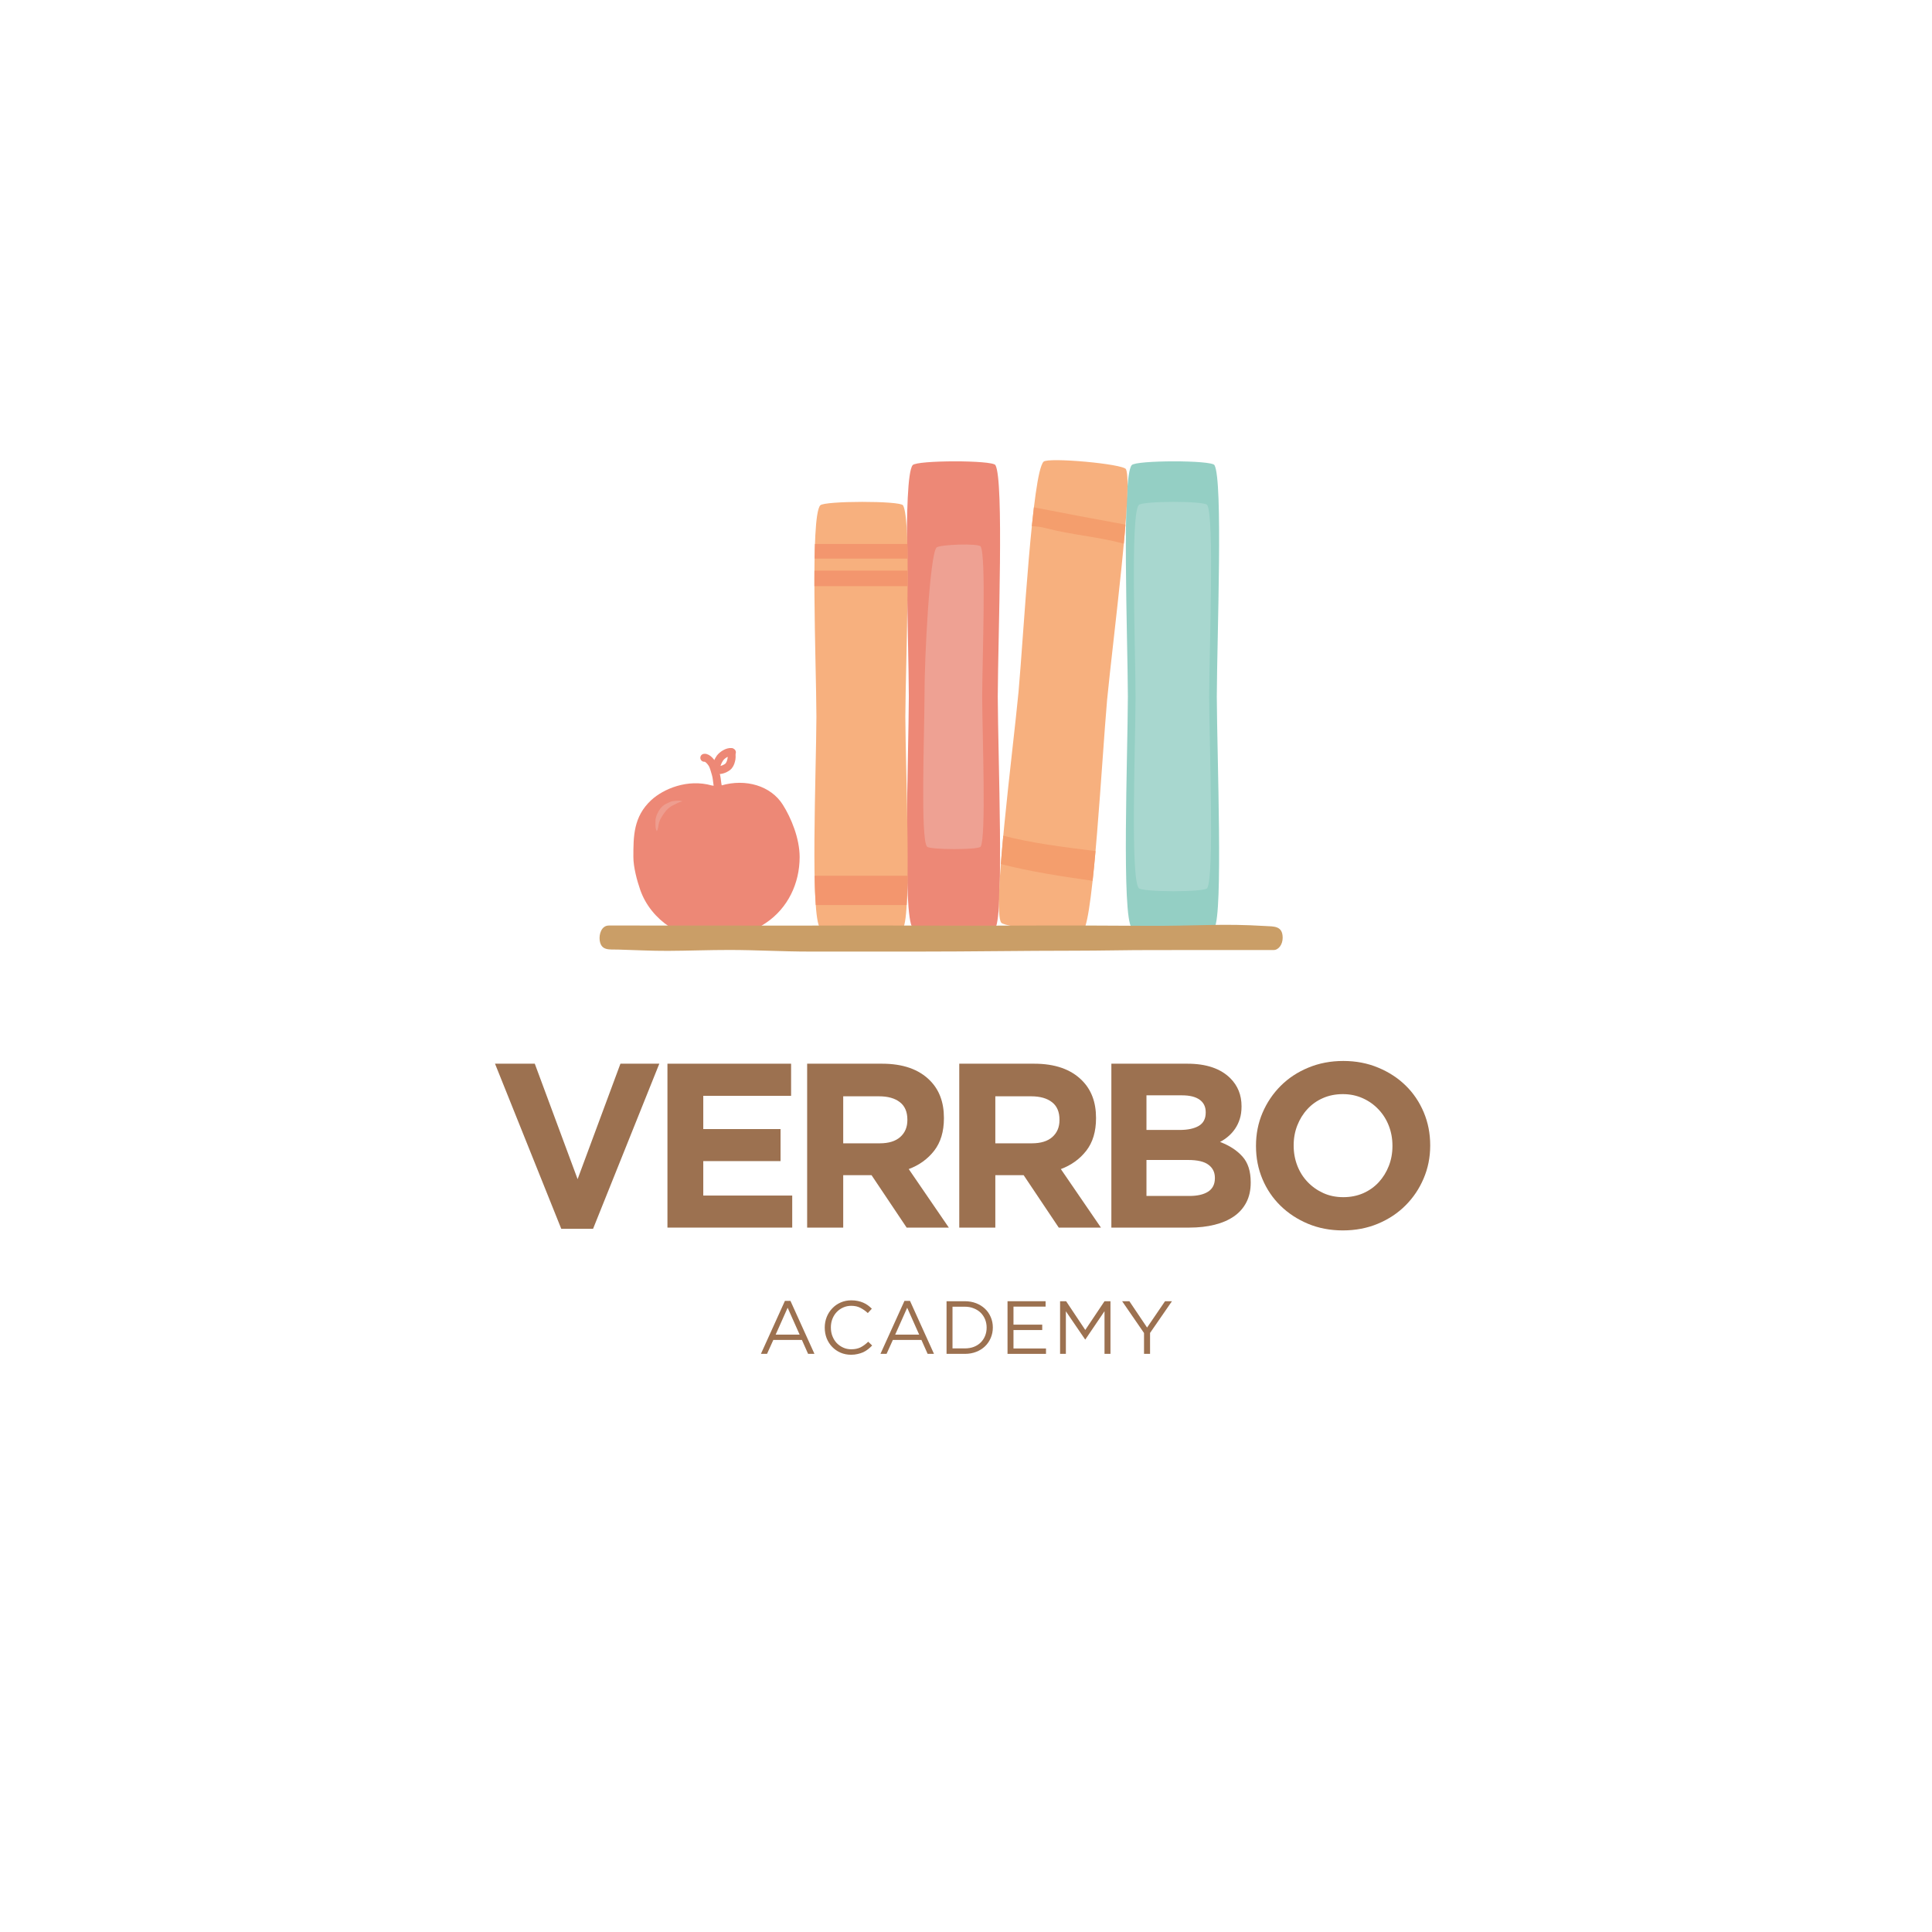 <svg xmlns="http://www.w3.org/2000/svg" xmlns:xlink="http://www.w3.org/1999/xlink" width="500" zoomAndPan="magnify" viewBox="0 0 375 375" height="500" preserveAspectRatio="xMidYMid meet" version="1.0"><defs><g/><clipPath id="1e9d5bcb26"><path d="M 116.25 125 L 162 125 L 162 175 L 116.25 175 Z M 116.25 125 " clip-rule="nonzero"/></clipPath><clipPath id="ec9d50b7bd"><path d="M 116.25 179 L 249 179 L 249 184.742 L 116.25 184.742 Z M 116.25 179 " clip-rule="nonzero"/></clipPath></defs><path fill="#94cfc4" d="M 235.73 90.281 C 235.176 89.285 220.453 89.316 219.664 90.281 C 217.688 92.695 218.879 123.332 218.918 135.199 C 218.879 147.07 217.688 177.707 219.664 180.117 C 220.453 181.086 235.176 181.117 235.73 180.117 C 237.406 177.125 236.238 147.32 236.18 135.199 C 236.238 123.078 237.406 93.277 235.73 90.281 Z M 235.73 90.281 " fill-opacity="1" fill-rule="nonzero"/><path fill="#a8d7cf" d="M 234.328 98.023 C 233.867 97.199 221.684 97.223 221.027 98.023 C 219.395 100.02 220.379 125.379 220.41 135.199 C 220.379 145.023 219.395 170.379 221.027 172.379 C 221.684 173.18 233.867 173.203 234.328 172.379 C 235.711 169.902 234.746 145.234 234.699 135.199 C 234.746 125.168 235.711 100.5 234.328 98.023 Z M 234.328 98.023 " fill-opacity="1" fill-rule="nonzero"/><path fill="#ed8876" d="M 193.215 90.281 C 192.656 89.285 177.938 89.316 177.148 90.281 C 175.172 92.695 176.363 123.332 176.402 135.199 C 176.363 147.07 175.172 177.707 177.148 180.117 C 177.938 181.086 192.656 181.117 193.215 180.117 C 194.891 177.125 193.723 147.32 193.664 135.199 C 193.723 123.078 194.891 93.277 193.215 90.281 Z M 193.215 90.281 " fill-opacity="1" fill-rule="nonzero"/><path fill="#eea193" d="M 190.348 106.07 C 189.988 105.426 182.27 105.672 181.758 106.301 C 180.477 107.863 179.418 127.504 179.445 135.203 C 179.418 142.898 178.648 162.766 179.93 164.332 C 180.441 164.961 189.988 164.977 190.348 164.332 C 191.434 162.391 190.68 143.062 190.641 135.203 C 190.68 127.34 191.434 108.012 190.348 106.07 Z M 190.348 106.07 " fill-opacity="1" fill-rule="nonzero"/><path fill="#f7b07e" d="M 175.277 98.086 C 174.719 97.176 160 97.203 159.211 98.086 C 157.234 100.293 158.426 128.289 158.465 139.137 C 158.426 149.98 157.234 177.977 159.211 180.184 C 160 181.066 174.719 181.094 175.277 180.184 C 176.953 177.449 175.785 150.211 175.727 139.137 C 175.785 128.059 176.953 100.824 175.277 98.086 Z M 175.277 98.086 " fill-opacity="1" fill-rule="nonzero"/><path fill="#f3966e" d="M 175.988 175.668 C 176.082 174.062 176.137 172.129 176.164 169.98 L 158.109 169.98 C 158.148 172.133 158.223 174.066 158.34 175.668 Z M 175.988 175.668 " fill-opacity="1" fill-rule="nonzero"/><path fill="#f3966e" d="M 158.082 110.758 C 158.074 111.734 158.07 112.742 158.074 113.77 L 176.168 113.77 C 176.176 112.742 176.176 111.738 176.176 110.758 Z M 158.082 110.758 " fill-opacity="1" fill-rule="nonzero"/><path fill="#f3966e" d="M 176.164 108.418 C 176.152 107.43 176.137 106.48 176.113 105.594 L 158.18 105.594 C 158.148 106.48 158.125 107.426 158.109 108.418 Z M 176.164 108.418 " fill-opacity="1" fill-rule="nonzero"/><path fill="#f7b07e" d="M 218.559 91.082 C 218.094 90.039 203.434 88.719 202.555 89.613 C 200.367 91.836 198.746 122.449 197.699 134.273 C 196.574 146.09 192.578 176.488 194.324 179.07 C 195.023 180.105 209.68 181.484 210.324 180.543 C 212.27 177.715 213.836 147.93 214.887 135.852 C 216.059 123.789 219.949 94.215 218.559 91.082 Z M 218.559 91.082 " fill-opacity="1" fill-rule="nonzero"/><path fill="#f49e6d" d="M 203.016 102.52 C 207.996 103.828 213.172 104.18 218.129 105.527 C 218.25 104.246 218.355 103.008 218.449 101.832 C 212.523 100.746 206.598 99.633 200.684 98.473 C 200.547 99.621 200.41 100.852 200.281 102.137 C 201.188 102.16 202.105 102.281 203.016 102.52 Z M 203.016 102.52 " fill-opacity="1" fill-rule="nonzero"/><path fill="#f49e6d" d="M 212.074 170.965 C 212.27 169.184 212.457 167.234 212.641 165.188 C 212.457 165.164 212.27 165.145 212.086 165.121 C 206.273 164.395 200.41 163.672 194.734 162.215 C 194.559 164.133 194.395 165.98 194.266 167.711 C 200.109 169.211 206.09 170.113 212.074 170.965 Z M 212.074 170.965 " fill-opacity="1" fill-rule="nonzero"/><path fill="#ed8876" d="M 155.211 166.355 C 155.211 171.484 152.914 176.273 148.676 179.129 C 147.512 179.91 145.602 181.051 144.273 181.504 C 142.562 182.09 140.504 182.547 138.688 182.547 C 132.414 182.547 126.379 178.684 124.281 172.758 C 123.641 170.934 122.938 168.297 122.938 166.355 C 122.938 162.332 122.938 158.516 126.406 155.301 C 128.758 153.129 133.445 151.125 138.16 152.461 C 138.453 152.543 138.766 152.441 139.074 152.441 C 139.383 152.441 139.703 152.547 139.996 152.461 C 144.738 151.082 149.613 152.504 151.949 156.203 C 153.551 158.734 155.211 162.719 155.211 166.355 Z M 155.211 166.355 " fill-opacity="1" fill-rule="nonzero"/><g clip-path="url(#1e9d5bcb26)"><path stroke-linecap="round" transform="matrix(0.446, 0, 0, 0.446, 87.777, 42.169)" fill="none" stroke-linejoin="miter" d="M 109.703 235.242 C 111.139 234.979 113.02 237.449 113.502 238.622 C 114.009 239.831 114.315 241.074 114.683 242.291 C 115.103 243.675 115.191 245.137 115.401 246.591 C 115.506 247.317 115.751 248.106 115.681 248.85 " stroke="#ed8876" stroke-width="3.457" stroke-opacity="1" stroke-miterlimit="10"/></g><path stroke-linecap="round" transform="matrix(0.446, 0, 0, 0.446, 87.777, 42.169)" fill="none" stroke-linejoin="round" d="M 121.719 232.86 C 121.439 233.675 121.711 234.743 121.553 235.619 C 121.352 236.731 121.037 237.878 120.31 238.762 C 119.549 239.717 116.591 241.109 115.409 240.4 C 114.062 239.585 115.917 236.17 116.53 235.347 C 117.527 234.008 119.759 232.554 121.501 232.72 " stroke="#ed8876" stroke-width="3.457" stroke-opacity="1" stroke-miterlimit="10"/><path fill="#ee9d8f" d="M 131.281 155.332 C 130.902 155.465 130.535 155.477 130.164 155.621 C 129.875 155.734 129.586 155.863 129.312 156 C 128.715 156.301 128.207 156.789 127.887 157.367 C 127.535 158.004 127.227 158.594 127.227 159.355 C 127.227 159.957 127.16 160.836 127.488 161.324 C 127.766 160.91 127.777 160.137 127.934 159.621 C 128.133 158.957 128.543 158.367 128.938 157.797 C 129.395 157.133 130.012 156.586 130.742 156.254 C 131.281 156.004 131.871 155.633 132.453 155.551 C 131.809 155.27 130.973 155.484 130.312 155.555 " fill-opacity="1" fill-rule="nonzero"/><g clip-path="url(#ec9d50b7bd)"><path fill="#ca9e67" d="M 248.965 182.023 C 248.965 183.336 248.172 184.402 247.191 184.402 C 246.215 184.402 245.234 184.406 244.258 184.402 C 241.469 184.398 238.68 184.398 235.895 184.402 C 231.828 184.406 227.758 184.406 223.691 184.406 C 218.594 184.402 213.652 184.531 208.555 184.531 C 198.504 184.531 188.504 184.703 178.453 184.699 C 171.41 184.699 164.102 184.699 157.055 184.699 C 151.891 184.699 146.789 184.391 141.625 184.387 C 137.672 184.383 133.559 184.547 129.605 184.562 C 126.328 184.574 123.215 184.398 119.938 184.309 C 118.301 184.262 116.688 184.586 116.402 182.527 C 116.242 181.387 116.715 179.645 118.176 179.645 C 119.137 179.645 120.098 179.637 121.055 179.641 C 123.82 179.652 126.582 179.66 129.348 179.652 C 140.656 179.629 151.965 179.688 163.277 179.645 C 174.703 179.613 186.129 179.719 197.555 179.656 C 206.035 179.609 214.516 179.652 222.996 179.703 C 226.949 179.727 230.898 179.617 234.852 179.539 C 238.418 179.469 241.473 179.496 245.57 179.738 C 247.266 179.836 248.965 179.676 248.965 182.023 Z M 248.965 182.023 " fill-opacity="1" fill-rule="nonzero"/></g><g fill="#9c7150" fill-opacity="1"><g transform="translate(94.988, 238.276)"><g><path d="M 1.094 -31.812 L 8.812 -31.812 L 17.125 -9.406 L 25.438 -31.812 L 32.984 -31.812 L 20.125 0.234 L 13.953 0.234 Z M 1.094 -31.812 "/></g></g></g><g fill="#9c7150" fill-opacity="1"><g transform="translate(125.739, 238.276)"><g><path d="M 3.812 -31.812 L 27.812 -31.812 L 27.812 -25.578 L 10.766 -25.578 L 10.766 -19.125 L 25.766 -19.125 L 25.766 -12.906 L 10.766 -12.906 L 10.766 -6.219 L 28.031 -6.219 L 28.031 0 L 3.812 0 Z M 3.812 -31.812 "/></g></g></g><g fill="#9c7150" fill-opacity="1"><g transform="translate(152.855, 238.276)"><g><path d="M 3.812 -31.812 L 18.359 -31.812 C 22.391 -31.812 25.477 -30.734 27.625 -28.578 C 29.445 -26.766 30.359 -24.344 30.359 -21.312 L 30.359 -21.219 C 30.359 -18.645 29.727 -16.547 28.469 -14.922 C 27.207 -13.305 25.562 -12.117 23.531 -11.359 L 31.312 0 L 23.125 0 L 16.312 -10.172 L 10.812 -10.172 L 10.812 0 L 3.812 0 Z M 17.906 -16.359 C 19.633 -16.359 20.957 -16.766 21.875 -17.578 C 22.801 -18.398 23.266 -19.492 23.266 -20.859 L 23.266 -20.953 C 23.266 -22.461 22.781 -23.594 21.812 -24.344 C 20.844 -25.102 19.492 -25.484 17.766 -25.484 L 10.812 -25.484 L 10.812 -16.359 Z M 17.906 -16.359 "/></g></g></g><g fill="#9c7150" fill-opacity="1"><g transform="translate(182.379, 238.276)"><g><path d="M 3.812 -31.812 L 18.359 -31.812 C 22.391 -31.812 25.477 -30.734 27.625 -28.578 C 29.445 -26.766 30.359 -24.344 30.359 -21.312 L 30.359 -21.219 C 30.359 -18.645 29.727 -16.547 28.469 -14.922 C 27.207 -13.305 25.562 -12.117 23.531 -11.359 L 31.312 0 L 23.125 0 L 16.312 -10.172 L 10.812 -10.172 L 10.812 0 L 3.812 0 Z M 17.906 -16.359 C 19.633 -16.359 20.957 -16.766 21.875 -17.578 C 22.801 -18.398 23.266 -19.492 23.266 -20.859 L 23.266 -20.953 C 23.266 -22.461 22.781 -23.594 21.812 -24.344 C 20.844 -25.102 19.492 -25.484 17.766 -25.484 L 10.812 -25.484 L 10.812 -16.359 Z M 17.906 -16.359 "/></g></g></g><g fill="#9c7150" fill-opacity="1"><g transform="translate(211.903, 238.276)"><g><path d="M 3.812 -31.812 L 18.578 -31.812 C 22.242 -31.812 25.02 -30.867 26.906 -28.984 C 28.352 -27.535 29.078 -25.734 29.078 -23.578 L 29.078 -23.484 C 29.078 -22.578 28.961 -21.773 28.734 -21.078 C 28.516 -20.379 28.211 -19.75 27.828 -19.188 C 27.453 -18.633 27.016 -18.145 26.516 -17.719 C 26.016 -17.289 25.477 -16.926 24.906 -16.625 C 26.75 -15.926 28.203 -14.977 29.266 -13.781 C 30.328 -12.594 30.859 -10.938 30.859 -8.812 L 30.859 -8.719 C 30.859 -7.27 30.578 -6 30.016 -4.906 C 29.453 -3.812 28.645 -2.898 27.594 -2.172 C 26.551 -1.453 25.297 -0.91 23.828 -0.547 C 22.359 -0.18 20.734 0 18.953 0 L 3.812 0 Z M 22.125 -22.406 C 22.125 -23.457 21.727 -24.266 20.938 -24.828 C 20.156 -25.391 19.02 -25.672 17.531 -25.672 L 10.625 -25.672 L 10.625 -18.953 L 17.078 -18.953 C 18.629 -18.953 19.859 -19.211 20.766 -19.734 C 21.672 -20.266 22.125 -21.125 22.125 -22.312 Z M 23.906 -9.672 C 23.906 -10.734 23.492 -11.57 22.672 -12.188 C 21.859 -12.812 20.539 -13.125 18.719 -13.125 L 10.625 -13.125 L 10.625 -6.141 L 18.953 -6.141 C 20.492 -6.141 21.703 -6.414 22.578 -6.969 C 23.461 -7.531 23.906 -8.406 23.906 -9.594 Z M 23.906 -9.672 "/></g></g></g><g fill="#9c7150" fill-opacity="1"><g transform="translate(241.381, 238.276)"><g><path d="M 19.266 0.547 C 16.805 0.547 14.547 0.113 12.484 -0.75 C 10.43 -1.613 8.656 -2.781 7.156 -4.25 C 5.656 -5.719 4.488 -7.441 3.656 -9.422 C 2.82 -11.41 2.406 -13.539 2.406 -15.812 L 2.406 -15.906 C 2.406 -18.176 2.828 -20.301 3.672 -22.281 C 4.523 -24.27 5.703 -26.016 7.203 -27.516 C 8.703 -29.016 10.488 -30.191 12.562 -31.047 C 14.633 -31.91 16.898 -32.344 19.359 -32.344 C 21.805 -32.344 24.062 -31.91 26.125 -31.047 C 28.188 -30.191 29.969 -29.031 31.469 -27.562 C 32.969 -26.094 34.133 -24.363 34.969 -22.375 C 35.801 -20.395 36.219 -18.27 36.219 -16 L 36.219 -15.906 C 36.219 -13.633 35.789 -11.504 34.938 -9.516 C 34.094 -7.535 32.922 -5.797 31.422 -4.297 C 29.922 -2.797 28.133 -1.613 26.062 -0.75 C 23.988 0.113 21.723 0.547 19.266 0.547 Z M 19.359 -5.906 C 20.754 -5.906 22.039 -6.16 23.219 -6.672 C 24.395 -7.191 25.398 -7.906 26.234 -8.812 C 27.066 -9.719 27.719 -10.77 28.188 -11.969 C 28.656 -13.164 28.891 -14.445 28.891 -15.812 L 28.891 -15.906 C 28.891 -17.27 28.656 -18.555 28.188 -19.766 C 27.719 -20.973 27.051 -22.031 26.188 -22.938 C 25.332 -23.852 24.312 -24.578 23.125 -25.109 C 21.945 -25.641 20.66 -25.906 19.266 -25.906 C 17.836 -25.906 16.539 -25.645 15.375 -25.125 C 14.207 -24.613 13.207 -23.898 12.375 -22.984 C 11.539 -22.078 10.891 -21.023 10.422 -19.828 C 9.953 -18.629 9.719 -17.352 9.719 -16 L 9.719 -15.906 C 9.719 -14.539 9.953 -13.25 10.422 -12.031 C 10.891 -10.82 11.555 -9.766 12.422 -8.859 C 13.285 -7.953 14.301 -7.234 15.469 -6.703 C 16.633 -6.172 17.93 -5.906 19.359 -5.906 Z M 19.359 -5.906 "/></g></g></g><g fill="#9c7150" fill-opacity="1"><g transform="translate(147.131, 262.785)"><g><path d="M 5.219 -10.281 L 6.297 -10.281 L 10.953 0 L 9.719 0 L 8.516 -2.703 L 2.969 -2.703 L 1.75 0 L 0.562 0 Z M 8.078 -3.734 L 5.75 -8.953 L 3.422 -3.734 Z M 8.078 -3.734 "/></g></g></g><g fill="#9c7150" fill-opacity="1"><g transform="translate(159.083, 262.785)"><g><path d="M 6.109 0.172 C 5.367 0.172 4.688 0.035 4.062 -0.234 C 3.445 -0.504 2.91 -0.875 2.453 -1.344 C 1.992 -1.82 1.633 -2.379 1.375 -3.016 C 1.125 -3.66 1 -4.348 1 -5.078 L 1 -5.109 C 1 -5.828 1.125 -6.504 1.375 -7.141 C 1.633 -7.785 1.992 -8.348 2.453 -8.828 C 2.91 -9.316 3.453 -9.695 4.078 -9.969 C 4.711 -10.25 5.406 -10.391 6.156 -10.391 C 6.625 -10.391 7.047 -10.348 7.422 -10.266 C 7.797 -10.191 8.145 -10.082 8.469 -9.938 C 8.789 -9.801 9.086 -9.633 9.359 -9.438 C 9.629 -9.238 9.891 -9.016 10.141 -8.766 L 9.359 -7.922 C 8.922 -8.328 8.445 -8.66 7.938 -8.922 C 7.438 -9.191 6.836 -9.328 6.141 -9.328 C 5.578 -9.328 5.055 -9.219 4.578 -9 C 4.098 -8.789 3.676 -8.492 3.312 -8.109 C 2.957 -7.734 2.68 -7.289 2.484 -6.781 C 2.285 -6.27 2.188 -5.723 2.188 -5.141 L 2.188 -5.109 C 2.188 -4.516 2.285 -3.961 2.484 -3.453 C 2.68 -2.941 2.957 -2.492 3.312 -2.109 C 3.676 -1.734 4.098 -1.438 4.578 -1.219 C 5.055 -1 5.578 -0.891 6.141 -0.891 C 6.836 -0.891 7.441 -1.016 7.953 -1.266 C 8.461 -1.523 8.957 -1.891 9.438 -2.359 L 10.203 -1.625 C 9.941 -1.352 9.664 -1.102 9.375 -0.875 C 9.094 -0.656 8.785 -0.469 8.453 -0.312 C 8.117 -0.164 7.758 -0.051 7.375 0.031 C 7 0.125 6.578 0.172 6.109 0.172 Z M 6.109 0.172 "/></g></g></g><g fill="#9c7150" fill-opacity="1"><g transform="translate(170.334, 262.785)"><g><path d="M 5.219 -10.281 L 6.297 -10.281 L 10.953 0 L 9.719 0 L 8.516 -2.703 L 2.969 -2.703 L 1.75 0 L 0.562 0 Z M 8.078 -3.734 L 5.75 -8.953 L 3.422 -3.734 Z M 8.078 -3.734 "/></g></g></g><g fill="#9c7150" fill-opacity="1"><g transform="translate(182.286, 262.785)"><g><path d="M 1.438 -10.219 L 4.984 -10.219 C 5.785 -10.219 6.52 -10.086 7.188 -9.828 C 7.852 -9.566 8.426 -9.207 8.906 -8.75 C 9.383 -8.301 9.754 -7.766 10.016 -7.141 C 10.285 -6.523 10.422 -5.859 10.422 -5.141 L 10.422 -5.109 C 10.422 -4.391 10.285 -3.719 10.016 -3.094 C 9.754 -2.469 9.383 -1.926 8.906 -1.469 C 8.426 -1.008 7.852 -0.648 7.188 -0.391 C 6.52 -0.129 5.785 0 4.984 0 L 1.438 0 Z M 2.594 -9.156 L 2.594 -1.062 L 4.984 -1.062 C 5.629 -1.062 6.211 -1.16 6.734 -1.359 C 7.266 -1.566 7.711 -1.852 8.078 -2.219 C 8.441 -2.582 8.723 -3.008 8.922 -3.5 C 9.117 -3.988 9.219 -4.516 9.219 -5.078 L 9.219 -5.109 C 9.219 -5.672 9.117 -6.195 8.922 -6.688 C 8.723 -7.176 8.441 -7.602 8.078 -7.969 C 7.711 -8.332 7.266 -8.617 6.734 -8.828 C 6.211 -9.047 5.629 -9.156 4.984 -9.156 Z M 2.594 -9.156 "/></g></g></g><g fill="#9c7150" fill-opacity="1"><g transform="translate(194.122, 262.785)"><g><path d="M 1.438 -10.219 L 8.828 -10.219 L 8.828 -9.172 L 2.594 -9.172 L 2.594 -5.672 L 8.172 -5.672 L 8.172 -4.625 L 2.594 -4.625 L 2.594 -1.047 L 8.906 -1.047 L 8.906 0 L 1.438 0 Z M 1.438 -10.219 "/></g></g></g><g fill="#9c7150" fill-opacity="1"><g transform="translate(204.323, 262.785)"><g><path d="M 1.438 -10.219 L 2.609 -10.219 L 6.328 -4.641 L 10.062 -10.219 L 11.219 -10.219 L 11.219 0 L 10.062 0 L 10.062 -8.281 L 6.344 -2.797 L 6.297 -2.797 L 2.562 -8.266 L 2.562 0 L 1.438 0 Z M 1.438 -10.219 "/></g></g></g><g fill="#9c7150" fill-opacity="1"><g transform="translate(217.413, 262.785)"><g><path d="M 4.641 -4.047 L 0.391 -10.219 L 1.797 -10.219 L 5.234 -5.109 L 8.719 -10.219 L 10.062 -10.219 L 5.812 -4.062 L 5.812 0 L 4.641 0 Z M 4.641 -4.047 "/></g></g></g></svg>